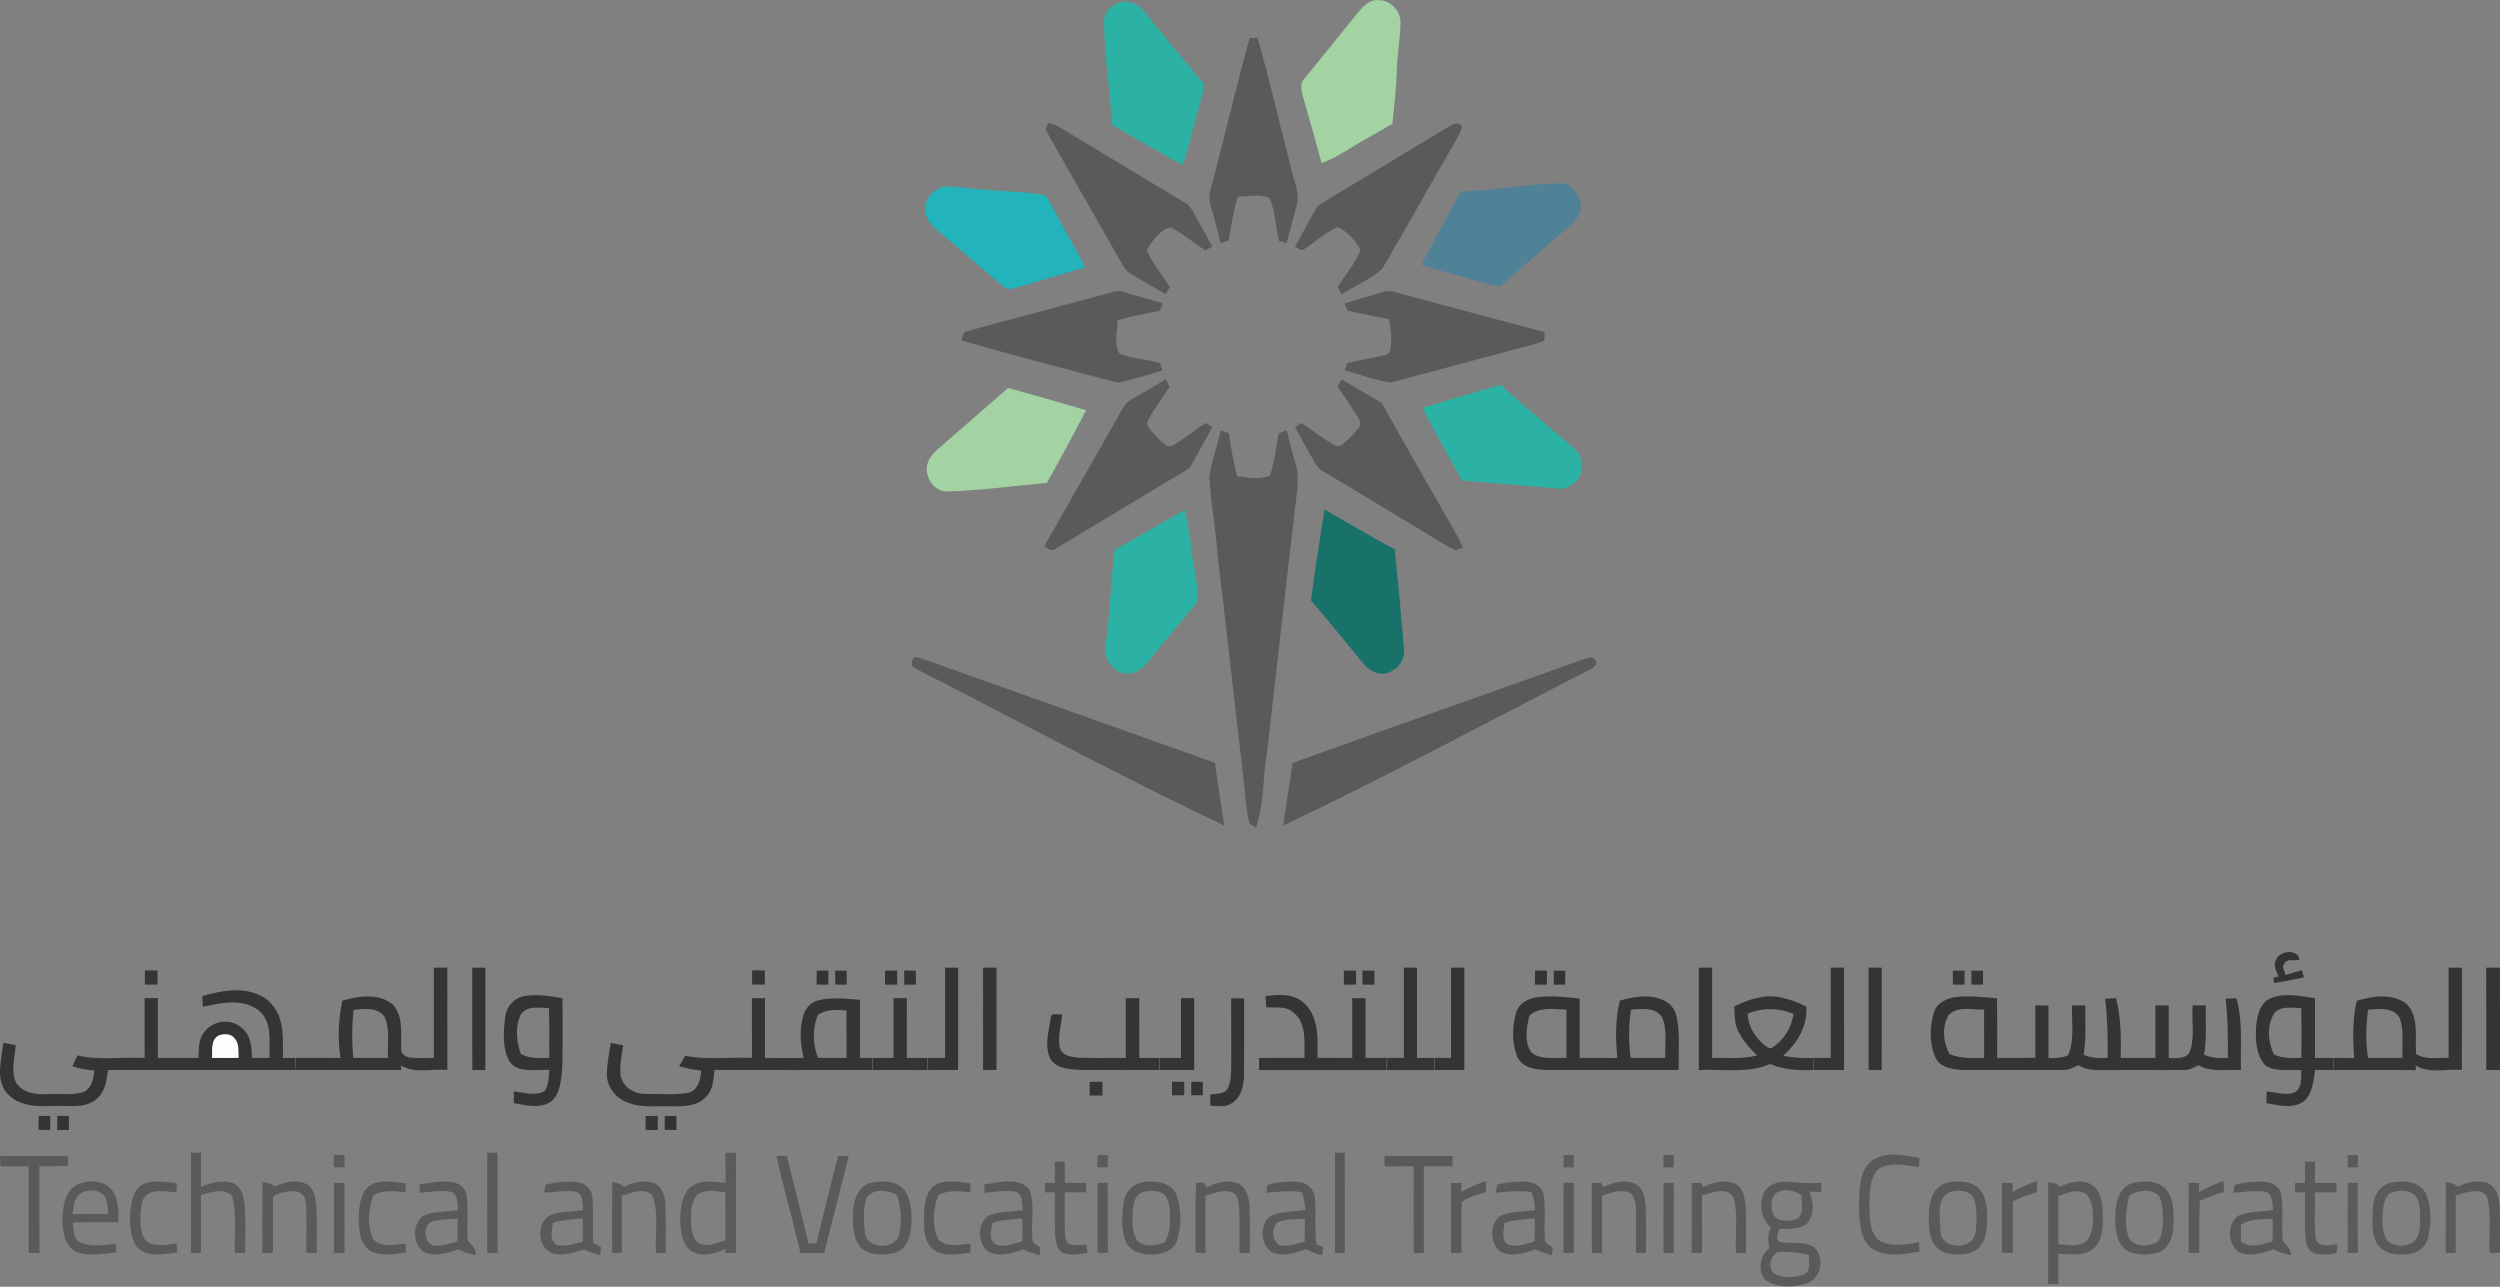 <svg width="408" height="210" xmlns="http://www.w3.org/2000/svg" xmlns:xlink="http://www.w3.org/1999/xlink" overflow="hidden"><rect width="100%" height="100%" fill="#808080" stroke="none"/><defs><clipPath id="clip0"><rect x="689" y="472" width="408" height="210"/></clipPath><clipPath id="clip1"><rect x="976" y="664" width="11" height="18"/></clipPath><clipPath id="clip2"><rect x="1087" y="664" width="10" height="13"/></clipPath><clipPath id="clip3"><rect x="1094" y="629" width="3" height="18"/></clipPath></defs><g clip-path="url(#clip0)" transform="translate(-689 -472)"><path d="M221.454 2.219C222.338 1.168 223.372-0.119 224.913 0.011 226.865-0.083 228.577 1.697 228.552 3.621 228.541 6.09 228.076 8.532 227.99 10.996 227.883 14.073 227.567 17.137 227.228 20.198 224.469 21.799 221.674 23.335 218.96 25.01 217.928 25.658 216.821 26.167 215.684 26.595 214.791 23.226 213.83 19.877 212.855 16.526 212.586 15.337 211.886 13.869 212.871 12.822 215.745 9.298 218.61 5.764 221.454 2.219" fill="#A3D2A3" transform="matrix(1 0 0 1 689 472.021)"/><path d="M153.312 73.05C157.057 69.806 160.785 66.546 164.528 63.294 168.778 64.461 173.015 65.678 177.244 66.925 175.183 70.918 173.044 74.876 170.847 78.796 165.5 79.243 160.174 80.03 154.808 80.173 152.795 80.369 151.255 78.428 151.238 76.547 151.214 75.084 152.277 73.946 153.312 73.05" fill="#A3D2A3" transform="matrix(1 0 0 1 689 472.021)"/><path d="M180.183 3.617C180.031 1.702 181.972 0.226 183.761 0.244 185.052 0.288 186.169 1.098 186.93 2.101 189.963 5.858 193.071 9.554 196.128 13.294 196.841 13.942 196.303 14.896 196.161 15.674 195.069 19.375 194.225 23.144 193.076 26.823 191.645 26.355 190.423 25.443 189.116 24.725 186.572 23.312 184.046 21.86 181.52 20.418 181.157 14.812 180.227 9.245 180.183 3.617" fill="#2CB2A4" transform="matrix(1 0 0 1 689 472.021)"/><path d="M232.13 66.554C236.352 65.255 240.602 64.043 244.836 62.784 248.268 65.861 251.829 68.792 255.324 71.796 256.547 72.859 258.157 73.983 258.173 75.784 258.438 78.094 256.102 80.14 253.842 79.692 248.76 79.199 243.671 78.825 238.585 78.404 236.43 74.455 234.188 70.555 232.13 66.554" fill="#2CB2A4" transform="matrix(1 0 0 1 689 472.021)"/><path d="M181.907 89.716C185.717 87.524 189.576 85.413 193.361 83.177 193.87 85.303 194.16 87.471 194.429 89.639 194.738 92.226 195.443 94.77 195.497 97.385 195.602 98.147 194.975 98.673 194.576 99.231 192.086 102.178 189.652 105.173 187.204 108.152 186.308 109.293 184.874 110.205 183.374 109.839 181.267 109.439 180.028 107.12 180.46 105.095 181.152 99.989 181.283 94.83 181.907 89.716" fill="#2CB2A4" transform="matrix(1 0 0 1 689 472.021)"/><path d="M203.94 6.189C204.368 6.171 204.8 6.163 205.231 6.152 207.203 13.002 208.757 19.97 210.57 26.86 210.969 29.098 212.232 31.315 211.588 33.621 211.03 35.63 210.489 37.642 209.982 39.664 209.666 39.567 209.026 39.366 208.703 39.269 208.219 36.963 208.104 34.529 207.221 32.337 205.651 31.538 203.72 32.073 202.017 32.055 201.286 34.374 200.904 36.788 200.545 39.186 200.097 39.35 199.653 39.517 199.212 39.688 198.728 37.566 198.105 35.482 197.551 33.384 197.11 32.019 197.66 30.642 197.99 29.325 200.032 21.628 201.813 13.861 203.94 6.189" fill="#5A5A5A" transform="matrix(1 0 0 1 689 472.021)"/><path d="M171.067 20.007C171.772 20.201 172.464 20.451 173.093 20.841 179.853 24.945 186.645 29.009 193.418 33.091 194.246 33.507 194.612 34.387 195.056 35.145 195.978 36.843 196.935 38.523 197.848 40.23 197.562 40.39 197 40.706 196.72 40.866 194.824 39.627 193.092 38.12 191.078 37.076 189.307 37.435 188.087 39.285 187.163 40.743 188.006 42.997 189.694 44.802 190.921 46.852 190.688 47.234 190.456 47.618 190.232 48.005 188.382 46.897 186.507 45.834 184.649 44.742 184.03 44.415 183.568 43.885 183.247 43.279 179.041 35.89 174.82 28.51 170.611 21.128 170.724 20.846 170.954 20.287 171.067 20.007" fill="#5A5A5A" transform="matrix(1 0 0 1 689 472.021)"/><path d="M236.579 20.556C237.24 20.141 238.19 19.783 238.593 20.731 238.394 21.489 238.006 22.178 237.624 22.855 233.572 29.827 229.669 36.889 225.582 43.836 223.654 45.617 221.107 46.604 218.899 48.005 218.704 47.605 218.511 47.207 218.325 46.808 219.547 44.789 221.18 42.973 222.048 40.764 221.233 39.236 219.913 37.794 218.349 37.023 216.205 37.937 214.493 39.611 212.529 40.842 212.13 40.651 211.732 40.458 211.34 40.27 212.435 38.238 213.511 36.192 214.689 34.207 215.068 33.499 215.794 33.099 216.454 32.684 223.178 28.666 229.873 24.599 236.579 20.556" fill="#5A5A5A" transform="matrix(1 0 0 1 689 472.021)"/><path d="M180.382 47.973C181.337 47.736 182.335 47.231 183.32 47.626 185.459 48.263 187.627 48.804 189.751 49.496 189.641 49.791 189.417 50.381 189.307 50.674 186.995 51.246 184.608 51.505 182.346 52.268 182.395 54.041 181.735 56.139 182.706 57.703 184.804 58.523 187.151 58.596 189.327 59.228 189.425 59.534 189.625 60.141 189.722 60.446 187.335 61.131 184.95 61.872 182.534 62.452 173.992 60.226 165.432 57.996 156.948 55.548 157.147 55.01 157.057 54.117 157.812 54.044 165.322 51.975 172.861 50.006 180.382 47.973" fill="#5A5A5A" transform="matrix(1 0 0 1 689 472.021)"/><path d="M219.437 49.53C221.512 48.78 223.662 48.291 225.77 47.634 226.865 47.203 227.977 47.764 229.041 48.026 236.715 50.087 244.379 52.163 252.064 54.175 252.061 54.635 252.074 55.104 252.024 55.569 251.34 55.932 250.569 56.089 249.832 56.298 242.2 58.319 234.578 60.389 226.951 62.413 224.412 62.032 221.943 61.11 219.465 60.397 219.566 60.109 219.77 59.534 219.869 59.244 221.882 58.738 223.928 58.404 225.957 57.969 226.621 57.923 226.877 57.247 226.955 56.677 227.159 55.149 226.984 53.597 226.71 52.088 224.44 51.607 222.159 51.2 219.905 50.666 219.788 50.381 219.555 49.815 219.437 49.53" fill="#5A5A5A" transform="matrix(1 0 0 1 689 472.021)"/><path d="M184.587 65.21C186.475 64.09 188.377 62.988 190.276 61.888 190.472 62.293 190.671 62.7 190.875 63.108 189.73 64.913 188.403 66.608 187.403 68.502 186.838 69.296 187.664 69.99 188.124 70.581 188.834 71.351 189.539 72.169 190.443 72.724 191.018 73.021 191.569 72.564 192.053 72.295 193.635 71.245 195.153 70.096 196.72 69.016 197.008 69.175 197.587 69.492 197.877 69.656 196.642 71.905 195.403 74.154 194.139 76.388 186.817 80.735 179.556 85.186 172.245 89.553 171.581 90.099 170.899 89.522 170.484 88.999 174.425 82.085 178.386 75.181 182.317 68.262 182.97 67.183 183.411 65.845 184.587 65.21" fill="#5A5A5A" transform="matrix(1 0 0 1 689 472.021)"/><path d="M218.952 61.88C221.123 63.176 223.32 64.432 225.485 65.739 229.518 72.964 233.671 80.124 237.77 87.317 238.128 87.981 238.434 88.673 238.736 89.374 238.426 89.472 237.807 89.671 237.501 89.773 235.92 89.081 234.531 88.033 233.034 87.189 227.957 84.122 222.88 81.056 217.787 78.013 216.653 77.287 215.248 76.775 214.587 75.519 213.472 73.604 212.448 71.632 211.343 69.709 211.596 69.534 212.103 69.183 212.359 69.008 214.29 70.185 216.006 71.705 218.019 72.757 218.215 72.752 218.605 72.736 218.801 72.731 219.921 71.885 220.896 70.85 221.771 69.758 222.285 69.137 221.789 68.368 221.454 67.805 220.428 66.204 219.359 64.628 218.291 63.053 218.508 62.663 218.728 62.272 218.952 61.88" fill="#5A5A5A" transform="matrix(1 0 0 1 689 472.021)"/><path d="M199.225 70.21C199.661 70.36 200.097 70.511 200.537 70.662 200.871 73.034 201.315 75.39 201.918 77.707 203.655 77.932 205.554 78.269 207.224 77.61 208.055 75.39 208.258 72.989 208.671 70.662 209 70.547 209.661 70.323 209.99 70.21 210.468 72.084 210.928 73.963 211.479 75.821 212.001 77.386 211.756 79.04 211.625 80.646 209.963 94.652 208.402 108.669 206.788 122.683 206.043 126.782 206.348 131.089 204.975 135.054 204.596 134.712 203.883 134.594 203.822 134.004 203.292 131.627 203.174 129.19 202.913 126.774 201.458 114.667 200.171 102.544 198.703 90.438 198.418 86.212 197.559 82.043 197.371 77.809 197.718 75.226 198.682 72.76 199.225 70.21" fill="#5A5A5A" transform="matrix(1 0 0 1 689 472.021)"/><path d="M149.226 107.248C149.96 107.243 150.647 107.536 151.332 107.773 166.976 113.363 182.644 118.872 198.284 124.475 198.708 127.902 199.294 131.309 199.82 134.725 184.754 127.594 170.061 119.721 155.244 112.088 153.113 110.894 150.814 109.993 148.777 108.637 148.764 108.136 148.842 107.606 149.226 107.248" fill="#5A5A5A" transform="matrix(1 0 0 1 689 472.021)"/><path d="M258.646 107.499C259.171 107.349 259.908 106.966 260.263 107.622 261.112 108.567 259.657 109.1 259.012 109.489 242.517 117.932 226.198 126.729 209.465 134.699 209.815 131.285 210.546 127.923 210.912 124.509 226.796 118.767 242.746 113.196 258.646 107.499" fill="#5A5A5A" transform="matrix(1 0 0 1 689 472.021)"/><path d="M31.175 188.099C31.582 188.102 32.393 188.107 32.8 188.11 32.792 189.961 32.8 191.811 32.805 193.665 34.409 192.996 36.24 192.479 37.951 193.049 39.463 193.608 39.817 195.392 39.955 196.806 40.098 199.349 39.984 201.896 40.02 204.443 39.463 204.451 38.908 204.464 38.351 204.48 38.184 201.387 38.685 198.203 37.894 195.18 36.577 193.718 34.414 194.593 32.795 194.98 32.8 198.138 32.792 201.296 32.8 204.454 32.254 204.454 31.711 204.459 31.165 204.464 31.183 199.007 31.162 193.554 31.175 188.099" fill="#5A5A5A" transform="matrix(1 0 0 1 689 472.021)"/><path d="M79.508 188.118C80.07 188.11 80.636 188.107 81.198 188.099 81.219 193.55 81.195 199.002 81.214 204.459 80.644 204.454 80.078 204.454 79.511 204.459 79.503 199.01 79.511 193.566 79.508 188.118" fill="#5A5A5A" transform="matrix(1 0 0 1 689 472.021)"/><path d="M217.876 188.118C218.275 188.115 219.07 188.107 219.465 188.102 219.493 193.554 219.474 199.007 219.477 204.464 218.936 204.454 218.401 204.446 217.868 204.446 217.884 199.007 217.871 193.563 217.876 188.118" fill="#5A5A5A" transform="matrix(1 0 0 1 689 472.021)"/><path d="M271.466 188.477C272.023 188.473 272.59 188.469 273.162 188.473 273.152 189.136 273.157 189.81 273.162 190.481 272.598 190.481 272.036 190.486 271.482 190.494 271.469 189.818 271.466 189.146 271.466 188.477" fill="#5A5A5A" transform="matrix(1 0 0 1 689 472.021)"/><path d="M383.139 188.469C383.69 188.465 384.244 188.469 384.806 188.473 384.802 189.136 384.802 189.805 384.81 190.478 384.248 190.481 383.694 190.486 383.144 190.497 383.136 189.818 383.136 189.141 383.139 188.469" fill="#5A5A5A" transform="matrix(1 0 0 1 689 472.021)"/><path d="M0.029 188.619C3.717 188.611 7.4 188.616 11.085 188.619L11.085 190.238C9.532 190.319 7.975 190.322 6.423 190.314 6.436 195.029 6.423 199.749 6.431 204.464 5.845 204.459 5.261 204.454 4.675 204.454 4.667 199.744 4.678 195.034 4.67 190.319 3.134 190.314 1.598 190.311 0.062 190.322 0.049 189.752 0.041 189.186 0.029 188.619" fill="#5A5A5A" transform="matrix(1 0 0 1 689 472.021)"/><path d="M126.699 188.624C127.261 188.616 127.828 188.611 128.399 188.611 129.625 193.355 130.769 198.122 131.944 202.878 132.27 202.886 132.918 202.899 133.243 202.907 134.373 198.13 135.541 193.367 136.789 188.624 137.364 188.619 137.939 188.619 138.516 188.624 137.208 193.905 135.818 199.169 134.507 204.454 133.214 204.459 131.928 204.459 130.64 204.454 129.397 199.161 127.909 193.924 126.699 188.624" fill="#5A5A5A" transform="matrix(1 0 0 1 689 472.021)"/><path d="M225.932 188.619C229.644 188.611 233.356 188.611 237.07 188.619 237.052 189.183 237.041 189.748 237.033 190.314 235.476 190.314 233.923 190.319 232.366 190.319 232.383 195.026 232.371 199.736 232.375 204.446 231.817 204.451 231.266 204.464 230.717 204.48 230.688 199.757 230.696 195.037 230.712 190.314 229.131 190.319 227.546 190.314 225.965 190.322 225.948 189.752 225.94 189.186 225.932 188.619" fill="#5A5A5A" transform="matrix(1 0 0 1 689 472.021)"/><path d="M305.503 189.382C307.778 187.833 310.732 188.481 313.258 188.937 313.225 189.439 313.198 189.943 313.177 190.453 310.996 190.189 308.507 189.507 306.519 190.784 304.941 192.49 305.145 195.037 305.093 197.202 305.161 199.028 305.14 201.333 306.799 202.515 308.768 203.587 311.09 203.004 313.18 202.703 313.201 203.09 313.242 203.864 313.263 204.25 310.834 204.634 308.087 205.209 305.83 203.95 303.389 202.466 303.52 199.292 303.381 196.798 303.515 194.271 303.291 191.129 305.503 189.382" fill="#5A5A5A" transform="matrix(1 0 0 1 689 472.021)"/><path d="M172.155 189.569C172.689 189.561 173.227 189.557 173.769 189.557L173.769 193.028C174.935 193.028 176.103 193.028 177.273 193.033 177.262 193.542 177.257 194.052 177.252 194.569 176.092 194.564 174.93 194.564 173.769 194.556 173.798 196.79 173.715 199.028 173.798 201.259 173.798 201.969 173.984 202.926 174.799 203.127 175.627 203.278 176.471 203.119 177.306 203.085 177.351 203.432 177.44 204.125 177.485 204.472 176.205 204.618 174.841 204.932 173.594 204.483 172.461 204.056 172.346 202.698 172.216 201.68 172.066 199.308 172.192 196.933 172.147 194.556 171.609 194.561 171.075 194.564 170.541 194.577 170.541 194.19 170.546 193.415 170.546 193.033 171.079 193.028 171.617 193.025 172.159 193.028 172.159 191.871 172.155 190.722 172.155 189.569" fill="#5A5A5A" transform="matrix(1 0 0 1 689 472.021)"/><path d="M376.175 189.549C376.582 189.561 377.397 189.581 377.805 189.593 377.794 190.738 377.794 191.887 377.797 193.036 378.967 193.033 380.137 193.028 381.31 193.02 381.305 193.535 381.305 194.047 381.31 194.564L377.802 194.564C377.888 197.14 377.59 199.752 377.961 202.307 378.575 203.704 380.304 203.045 381.472 203.082 381.448 203.396 381.399 204.023 381.375 204.336 380.398 204.903 379.155 204.691 378.074 204.634 376.929 204.467 376.347 203.318 376.285 202.267 376.054 199.712 376.224 197.14 376.18 194.577 375.629 194.564 375.083 194.556 374.545 194.553 374.542 194.047 374.545 193.542 374.553 193.041 375.088 193.028 375.629 193.025 376.175 193.02 376.175 191.863 376.172 190.701 376.175 189.549" fill="#5A5A5A" transform="matrix(1 0 0 1 689 472.021)"/><path d="M13.069 194.794C11.997 195.526 12.047 196.97 11.855 198.119 13.802 198.135 15.751 198.127 17.702 198.127 17.592 197.148 17.564 196.129 17.116 195.233 16.166 194.052 14.283 194.015 13.069 194.794M12.731 193.261C14.468 192.462 16.806 192.629 18.167 194.073 19.389 195.564 19.358 197.617 19.311 199.443 16.835 199.451 14.353 199.426 11.875 199.467 12.039 200.62 11.908 202.189 13.17 202.776 14.96 203.587 17.01 203.09 18.896 203.004 18.901 203.346 18.909 204.031 18.917 204.378 16.811 204.581 14.569 205.057 12.523 204.304 10.49 203.359 10.192 200.815 10.189 198.835 10.265 196.798 10.644 194.211 12.731 193.261" fill="#5A5A5A" transform="matrix(1 0 0 1 689 472.021)"/><path d="M44.858 193.632C46.427 192.89 48.35 192.417 49.993 193.203 51.281 193.859 51.451 195.453 51.613 196.737 51.785 199.308 51.66 201.888 51.691 204.467 51.129 204.446 50.568 204.435 50.004 204.417 49.928 201.622 50.16 198.811 49.87 196.027 49.826 195.082 48.965 194.402 48.06 194.389 46.864 194.357 45.615 194.577 44.584 195.209 44.471 198.276 44.568 201.353 44.557 204.427 43.97 204.438 43.39 204.451 42.808 204.467 42.812 200.612 42.784 196.758 42.828 192.903 43.554 193.004 44.299 193.102 44.858 193.632" fill="#5A5A5A" transform="matrix(1 0 0 1 689 472.021)"/><path d="M60.787 193.2C62.503 192.462 64.438 192.915 66.227 193.106 66.207 193.469 66.173 194.198 66.154 194.561 64.41 194.361 62.563 194.149 60.949 195.008 60.126 197.312 59.838 200.034 60.97 202.278 62.343 203.668 64.467 203.041 66.191 202.972 66.202 203.448 66.219 203.926 66.235 204.406 64.295 204.618 62.111 205.115 60.327 204.056 58.574 202.784 58.566 200.376 58.558 198.424 58.643 196.541 58.896 194.162 60.787 193.2" fill="#5A5A5A" transform="matrix(1 0 0 1 689 472.021)"/><path d="M70.209 199.446C69.059 200.306 69.193 202.612 70.575 203.2 71.972 203.485 73.351 202.931 74.678 202.565 74.678 201.325 74.678 200.083 74.686 198.843 73.199 199.028 71.622 198.869 70.209 199.446M68.493 193.281C70.212 192.976 71.969 192.686 73.72 192.874 74.911 193.025 76.052 193.901 76.162 195.16 76.499 197.576 76.112 200.029 76.353 202.453 76.916 203.187 77.768 203.741 77.645 204.814 76.655 204.639 75.697 204.341 74.814 203.868 73.192 204.443 71.431 204.992 69.71 204.537 67.348 203.673 67.111 199.964 68.957 198.464 70.754 197.613 72.821 197.767 74.743 197.471 74.592 196.439 74.829 194.919 73.61 194.48 71.915 194.157 70.183 194.525 68.485 194.63 68.485 194.178 68.488 193.73 68.493 193.281" fill="#5A5A5A" transform="matrix(1 0 0 1 689 472.021)"/><path d="M90.262 199.516C90.048 200.713 89.58 202.482 90.937 203.171 92.347 203.493 93.752 202.955 95.105 202.601 95.126 201.345 95.131 200.094 95.134 198.843 93.496 198.937 91.846 199.064 90.262 199.516M89.014 193.35C90.66 192.837 92.42 192.743 94.133 192.882 95.379 192.976 96.536 193.961 96.67 195.233 96.899 197.764 96.683 200.306 96.805 202.845 97.221 203.057 97.641 203.268 98.065 203.489 98.023 203.929 97.979 204.378 97.942 204.825 97.017 204.597 96.121 204.297 95.273 203.872 93.733 204.43 92.086 204.908 90.437 204.618 87.747 203.954 87.384 199.54 89.776 198.294 91.508 197.675 93.382 197.722 95.188 197.471 95.037 196.439 95.254 194.862 94.01 194.467 92.29 194.182 90.547 194.561 88.823 194.622 88.872 194.303 88.969 193.668 89.014 193.35" fill="#5A5A5A" transform="matrix(1 0 0 1 689 472.021)"/><path d="M101.785 193.705C103.281 192.887 105.115 192.482 106.76 193.086 108.064 193.676 108.55 195.204 108.599 196.533 108.709 199.174 108.615 201.815 108.655 204.459 108.121 204.451 107.588 204.451 107.053 204.451 106.858 201.329 107.599 198.017 106.442 195.042 105.107 193.71 103.02 194.663 101.487 195.11 101.495 198.224 101.476 201.333 101.492 204.446 100.958 204.451 100.428 204.459 99.898 204.472 99.901 200.612 99.882 196.761 99.914 192.906 100.603 193.004 101.325 193.106 101.785 193.705" fill="#5A5A5A" transform="matrix(1 0 0 1 689 472.021)"/><path d="M141.374 195.564C140.823 197.385 140.969 199.357 141.149 201.228 141.504 203.97 146.442 203.978 146.789 201.223 147.188 199.153 147.037 196.998 146.397 194.989 144.853 194.178 142.421 193.835 141.374 195.564M142.338 192.976C144.132 192.629 146.353 192.691 147.62 194.211 148.876 196.003 148.858 198.367 148.659 200.465 148.541 202.165 147.672 204.08 145.864 204.5 143.965 204.874 141.523 204.924 140.207 203.241 139.07 201.46 139.099 199.227 139.271 197.194 139.438 195.376 140.334 193.313 142.338 192.976" fill="#5A5A5A" transform="matrix(1 0 0 1 689 472.021)"/><path d="M162.008 199.504C161.744 200.666 161.247 202.222 162.444 203.041 163.867 203.66 165.427 202.907 166.842 202.584 166.858 201.333 166.858 200.086 166.861 198.835 165.228 198.95 163.585 199.044 162.008 199.504M160.644 193.273C163.027 193 166.197 191.944 167.987 194.112 168.964 196.627 168.243 199.415 168.483 202.046 168.353 202.87 169.266 203.147 169.763 203.599 169.731 204.007 169.698 204.417 169.669 204.83 168.744 204.593 167.843 204.292 166.992 203.868 165.187 204.5 163.023 205.221 161.226 204.223 159.51 202.858 159.437 199.687 161.284 198.396 163.047 197.641 165.032 197.748 166.903 197.479 166.793 196.432 166.988 194.875 165.737 194.467 164.05 194.174 162.334 194.525 160.647 194.647 160.644 194.186 160.644 193.726 160.644 193.273" fill="#5A5A5A" transform="matrix(1 0 0 1 689 472.021)"/><path d="M186.115 194.692C184.918 195.481 184.877 197.132 184.812 198.428 184.845 199.822 184.754 201.434 185.728 202.565 186.959 203.602 188.691 203.241 190.072 202.743 190.647 201.667 190.989 200.473 190.94 199.247 190.913 197.748 191.075 195.901 189.845 194.802 188.732 194.17 187.269 194.174 186.115 194.692M186.365 192.947C188.337 192.556 190.903 192.833 191.943 194.817 192.844 197.202 192.839 199.924 192.118 202.356 191.556 204.117 189.534 204.801 187.844 204.704 186.136 204.822 184.205 204.047 183.61 202.327 182.999 200.277 183.043 198.065 183.43 195.979 183.642 194.47 184.885 193.237 186.365 192.947" fill="#5A5A5A" transform="matrix(1 0 0 1 689 472.021)"/><path d="M196.935 193.767C198.475 192.931 200.374 192.443 202.062 193.119 203.431 193.757 203.841 195.397 203.914 196.782 204.029 199.337 203.935 201.896 203.969 204.454 203.402 204.446 202.84 204.446 202.281 204.446 202.248 201.899 202.399 199.344 202.2 196.802 202.086 195.967 202.004 194.878 201.072 194.556 199.62 194.047 198.12 194.72 196.731 195.115 196.736 198.232 196.728 201.353 196.736 204.472 196.193 204.454 195.655 204.438 195.117 204.427 195.153 200.624 195.044 196.814 195.192 193.012L196.548 193.012C196.645 193.2 196.837 193.579 196.935 193.767" fill="#5A5A5A" transform="matrix(1 0 0 1 689 472.021)"/><path d="M208.435 199.512C207.485 200.486 207.571 202.369 208.736 203.139 210.134 203.555 211.573 202.943 212.926 202.609 212.949 201.353 212.949 200.099 212.965 198.848 211.463 199.064 209.82 198.806 208.435 199.512M206.832 193.363C208.564 192.837 210.423 192.694 212.22 192.911 213.524 193.102 214.509 194.287 214.608 195.58 214.799 198.054 214.509 200.543 214.828 203.009 215.105 203.13 215.659 203.375 215.936 203.497 215.872 203.95 215.807 204.402 215.741 204.858 214.844 204.597 213.968 204.287 213.153 203.84 211.58 204.427 209.869 204.963 208.185 204.573 205.562 203.819 205.317 199.472 207.676 198.273 209.4 197.683 211.254 197.715 213.043 197.466 212.949 196.468 212.811 195.478 212.477 194.533 210.546 194.222 208.593 194.475 206.662 194.626 206.706 194.308 206.788 193.676 206.832 193.363" fill="#5A5A5A" transform="matrix(1 0 0 1 689 472.021)"/><path d="M238.459 194.47C239.755 193.804 241.087 193.2 242.469 192.727 242.488 193.318 242.509 193.913 242.529 194.512 241.173 194.927 239.737 195.266 238.577 196.118 238.413 198.88 238.552 201.656 238.524 204.427 237.945 204.443 237.37 204.454 236.801 204.475 236.809 200.658 236.783 196.842 236.812 193.028 237.378 193.028 237.953 193.033 238.532 193.041 238.512 193.399 238.475 194.112 238.459 194.47" fill="#5A5A5A" transform="matrix(1 0 0 1 689 472.021)"/><path d="M245.549 199.548C245.442 200.726 244.86 202.503 246.257 203.139 247.66 203.566 249.102 202.918 250.46 202.589 250.48 201.337 250.483 200.091 250.496 198.843 248.83 198.934 247.15 199.047 245.549 199.548M244.334 193.342C245.834 192.89 247.419 192.785 248.984 192.829 250.288 192.837 251.739 193.628 251.943 195.026 252.322 197.503 251.902 200.026 252.158 202.511 252.403 203.033 252.998 203.244 253.417 203.615 253.357 204.023 253.299 204.435 253.247 204.85 252.333 204.573 251.437 204.263 250.573 203.872 248.768 204.508 246.609 205.221 244.815 204.203 243.141 202.816 243.055 199.65 244.906 198.388 246.69 197.633 248.678 197.751 250.561 197.453 250.491 196.455 250.308 195.47 249.938 194.541 248.002 194.219 246.046 194.475 244.11 194.63 244.167 194.308 244.277 193.665 244.334 193.342" fill="#5A5A5A" transform="matrix(1 0 0 1 689 472.021)"/><path d="M261.669 193.705C263.246 192.923 265.187 192.414 266.869 193.172 268.23 193.827 268.426 195.478 268.552 196.81 268.711 199.357 268.593 201.907 268.63 204.459 268.084 204.454 267.541 204.451 267.003 204.454 266.974 202.038 267.06 199.626 266.984 197.213 266.93 196.186 266.726 194.83 265.577 194.488 264.176 194.125 262.786 194.711 261.457 195.086 261.462 198.208 261.457 201.333 261.465 204.454 260.9 204.459 260.341 204.464 259.783 204.472 259.779 200.666 259.791 196.86 259.775 193.054 260.149 193.044 260.9 193.025 261.269 193.012 261.371 193.188 261.572 193.53 261.669 193.705" fill="#5A5A5A" transform="matrix(1 0 0 1 689 472.021)"/><path d="M277.981 193.705C279.554 192.918 281.49 192.417 283.169 193.167 284.522 193.823 284.754 195.462 284.872 196.802 285.035 199.349 284.917 201.907 284.95 204.459 284.399 204.454 283.853 204.454 283.307 204.454 283.132 201.423 283.728 198.286 282.9 195.332 281.743 193.574 279.355 194.658 277.762 195.082 277.762 198.208 277.762 201.333 277.77 204.459 277.208 204.454 276.649 204.459 276.09 204.464 276.119 200.661 276.095 196.855 276.098 193.057 276.461 193.044 277.187 193.02 277.55 193.012 277.655 193.183 277.875 193.53 277.981 193.705" fill="#5A5A5A" transform="matrix(1 0 0 1 689 472.021)"/><g clip-path="url(#clip1)"><path d="M289.6 207.907C291.107 208.575 292.896 208.497 294.44 207.967 295.614 207.353 295.193 205.848 295.203 204.777 293.56 204.389 291.86 204.211 290.178 204.316 288.801 204.908 288.487 206.92 289.6 207.907M289.326 197.98C289.859 199.512 291.873 199.287 293.129 198.97 294.574 198.192 293.996 196.296 293.984 194.977 292.933 194.423 291.718 193.934 290.536 194.378 288.997 194.732 288.898 196.753 289.326 197.98M287.757 194.883C288.365 193.326 290.19 192.691 291.747 192.837 293.563 193.017 295.389 193.146 297.22 193.008 297.22 193.386 297.215 194.146 297.215 194.525 296.567 194.499 295.927 194.475 295.287 194.451 296.018 196.089 296.131 198.159 294.942 199.614 293.707 200.721 291.906 200.481 290.373 200.559 290.3 201.24 289.611 202.144 290.418 202.612 292.256 203.122 294.375 202.429 296.058 203.518 297.92 205.185 297.162 208.978 294.592 209.495 292.435 210.103 289.775 210.216 287.957 208.722 286.84 207.152 287.239 204.817 288.793 203.676 288.479 202.539 288.479 201.35 289.025 200.282 287.427 198.986 287.101 196.745 287.757 194.883" fill="#5A5A5A" transform="matrix(1 0 0 1 689 472.021)"/></g><path d="M317.986 194.606C315.92 195.857 316.67 198.856 316.689 200.885 316.693 203.856 321.795 204.109 322.367 201.353 322.643 199.577 322.683 197.719 322.268 195.967 321.828 194.138 319.423 194.055 317.986 194.606M317.994 192.96C319.705 192.646 321.743 192.702 323.046 194.023 324.261 195.453 324.321 197.442 324.297 199.231 324.285 200.76 324.081 202.45 322.981 203.607 321.633 204.924 319.522 204.806 317.806 204.532 315.928 204.158 314.941 202.213 314.847 200.449 314.726 198.493 314.615 196.369 315.625 194.606 316.103 193.721 317.036 193.175 317.994 192.96" fill="#5A5A5A" transform="matrix(1 0 0 1 689 472.021)"/><path d="M328.438 194.541C329.697 193.794 331.037 193.203 332.419 192.723 332.434 193.318 332.455 193.921 332.479 194.525 331.107 194.891 329.783 195.397 328.506 196.011 328.466 198.827 328.49 201.643 328.495 204.459 327.892 204.443 327.296 204.422 326.701 204.406 326.73 200.612 326.718 196.818 326.718 193.028 327.301 193.025 327.892 193.025 328.49 193.028 328.479 193.404 328.45 194.162 328.438 194.541" fill="#5A5A5A" transform="matrix(1 0 0 1 689 472.021)"/><path d="M335.911 195.16C335.919 197.777 335.898 200.397 335.924 203.012 337.463 203.139 339.325 203.657 340.573 202.434 341.676 201.102 341.64 199.235 341.543 197.605 341.399 196.505 341.143 195.144 340.046 194.606 338.669 194.007 337.23 194.765 335.911 195.16M336.185 193.689C337.781 192.845 339.9 192.328 341.501 193.436 343.176 194.658 343.144 196.952 343.201 198.814 343.123 200.564 343.099 202.67 341.566 203.835 339.957 205.075 337.781 204.621 335.903 204.585 335.916 206.227 335.911 207.87 335.924 209.516 335.508 209.524 334.68 209.545 334.265 209.553 334.249 204.015 334.268 198.477 334.257 192.942 334.953 193.02 335.723 193.049 336.185 193.689" fill="#5A5A5A" transform="matrix(1 0 0 1 689 472.021)"/><path d="M347.496 195.086C346.929 197.315 346.668 199.731 347.386 201.957 348.196 203.408 350.267 203.521 351.649 202.894 352.882 202.324 352.863 200.783 352.976 199.629 353.002 198.151 353.05 196.562 352.386 195.209 351.114 193.851 348.951 194.24 347.496 195.086M348.168 193.025C350.035 192.605 352.451 192.642 353.707 194.332 354.917 196.11 354.799 198.396 354.676 200.449 354.595 202.238 353.564 204.226 351.644 204.545 349.758 204.874 347.349 204.866 346.143 203.106 345.038 201.345 345.166 199.149 345.296 197.165 345.427 195.413 346.315 193.472 348.168 193.025" fill="#5A5A5A" transform="matrix(1 0 0 1 689 472.021)"/><path d="M357.195 193.017C357.761 193.025 358.331 193.033 358.91 193.044 358.893 193.538 358.882 194.031 358.874 194.533 360.144 193.794 361.489 193.2 362.879 192.72 362.9 193.31 362.928 193.905 362.957 194.504 361.604 194.883 360.291 195.376 359.012 195.943 358.856 198.778 358.947 201.622 358.93 204.464 358.339 204.454 357.761 204.446 357.182 204.443 357.198 200.632 357.187 196.826 357.195 193.017" fill="#5A5A5A" transform="matrix(1 0 0 1 689 472.021)"/><path d="M390.471 194.548C389.298 194.888 389.076 196.244 388.906 197.27 388.752 198.916 388.702 200.69 389.455 202.21 390.382 203.448 392.304 203.493 393.603 202.866 394.993 202.071 394.937 200.237 394.974 198.848 394.928 197.495 395.014 195.8 393.877 194.846 392.895 194.17 391.563 194.206 390.471 194.548M390.112 193.017C392.056 192.571 394.639 192.686 395.805 194.572 396.852 196.753 396.779 199.324 396.335 201.651 396.106 203.053 395.026 204.271 393.616 204.545 391.714 204.874 389.301 204.879 388.062 203.13 386.892 201.395 387.211 199.146 387.25 197.169 387.243 195.379 388.269 193.452 390.112 193.017" fill="#5A5A5A" transform="matrix(1 0 0 1 689 472.021)"/><g clip-path="url(#clip2)"><path d="M401.037 193.665C402.63 192.915 404.542 192.417 406.228 193.18 407.531 193.901 407.842 195.523 407.952 196.884 408.049 199.397 407.967 201.917 407.991 204.435 407.421 204.443 406.856 204.454 406.301 204.472 406.131 201.387 406.708 198.187 405.841 195.188 404.574 193.644 402.348 194.671 400.776 195.094 400.776 198.216 400.784 201.333 400.768 204.454 400.222 204.451 399.676 204.451 399.143 204.454 399.17 200.608 399.133 196.758 399.162 192.911 399.83 193.02 400.585 193.062 401.037 193.665" fill="#5A5A5A" transform="matrix(1 0 0 1 689 472.021)"/></g><path d="M23.31 193.261C25.058 192.446 27.046 192.915 28.88 193.094 28.843 193.579 28.811 194.063 28.778 194.556 26.933 194.463 24.031 193.718 23.232 196.019 22.832 197.926 22.71 200.066 23.412 201.917 24.548 203.751 27.03 203.069 28.806 202.951 28.848 203.427 28.888 203.908 28.934 204.394 26.748 204.639 23.924 205.315 22.279 203.399 21.203 201.7 21.134 199.553 21.265 197.605 21.497 196.027 21.753 194.092 23.31 193.261" fill="#5A5A5A" transform="matrix(1 0 0 1 689 472.021)"/><path d="M54.495 193.044C55.074 193.033 55.652 193.02 56.236 193.012 56.244 196.831 56.226 200.648 56.239 204.467 55.657 204.454 55.074 204.446 54.491 204.438 54.495 200.64 54.486 196.842 54.495 193.044" fill="#5A5A5A" transform="matrix(1 0 0 1 689 472.021)"/><path d="M179.119 193.036C179.535 193.025 180.366 193.004 180.781 192.996 180.81 196.81 180.781 200.629 180.799 204.443 180.235 204.451 179.678 204.454 179.119 204.467 179.119 200.658 179.127 196.847 179.119 193.036" fill="#5A5A5A" transform="matrix(1 0 0 1 689 472.021)"/><path d="M255.17 204.467C255.178 200.64 255.157 196.818 255.186 192.996 255.598 193.004 256.421 193.02 256.836 193.028 256.844 196.834 256.825 200.645 256.849 204.451 256.287 204.454 255.728 204.459 255.17 204.467" fill="#5A5A5A" transform="matrix(1 0 0 1 689 472.021)"/><path d="M271.469 204.435C271.474 200.624 271.457 196.81 271.482 193 271.898 193.008 272.737 193.025 273.157 193.033 273.162 196.847 273.165 200.666 273.152 204.48 272.59 204.464 272.028 204.446 271.469 204.435" fill="#5A5A5A" transform="matrix(1 0 0 1 689 472.021)"/><path d="M238.353 31.253C243.671 31.049 248.932 30.096 254.25 29.9 256.75 29.656 258.703 32.635 257.717 34.868 257.317 35.879 256.457 36.584 255.676 37.292 251.999 40.442 248.352 43.624 244.726 46.832 240.447 45.716 236.213 44.436 231.958 43.225 234.037 39.207 236.234 35.247 238.353 31.253" fill="#4F8297" transform="matrix(1 0 0 1 689 472.021)"/><path d="M151.023 34.612C150.717 32.728 152.175 30.845 153.993 30.459 155.778 30.336 157.554 30.699 159.335 30.801 162.921 31.216 166.548 31.204 170.126 31.734 170.834 31.788 171.047 32.585 171.393 33.087 173.263 36.612 175.251 40.076 177.122 43.605 173.381 44.692 169.648 45.808 165.916 46.929 165.215 47.096 164.351 47.411 163.786 46.787 160.313 43.901 156.948 40.891 153.476 37.997 152.421 37.101 151.165 36.093 151.023 34.612" fill="#23B3BB" transform="matrix(1 0 0 1 689 472.021)"/><path d="M216.16 83.14C219.963 85.34 223.764 87.549 227.632 89.639 228.165 94.924 228.654 100.226 229.115 105.524 229.429 107.292 228.364 109.146 226.65 109.712 225.158 110.34 223.474 109.517 222.533 108.327 219.694 104.868 216.878 101.379 213.952 97.988 214.563 93.025 215.39 88.086 216.16 83.14" fill="#19726A" transform="matrix(1 0 0 1 689 472.021)"/><path d="M371.473 156.55C372.149 155.095 375.014 154.776 375.284 156.631 374.469 156.842 373.209 156.325 372.773 157.283 372.34 157.869 372.859 158.514 373.017 159.092 373.897 158.835 374.782 158.571 375.67 158.305 375.767 158.694 375.874 159.084 375.989 159.48 374.378 159.838 372.761 160.149 371.139 160.416L371.016 159.548C371.237 159.496 371.681 159.389 371.904 159.334 371.441 158.498 370.955 157.479 371.473 156.55" fill="#333333" transform="matrix(1 0 0 1 689 472.021)"/><path d="M253.576 158.375C254.2 158.379 254.827 158.383 255.459 158.396 255.447 159.149 255.443 159.907 255.443 160.666 254.815 160.666 254.196 160.669 253.576 160.677 253.573 159.907 253.573 159.141 253.576 158.375" fill="#333333" transform="matrix(1 0 0 1 689 472.021)"/><path d="M108.488 182.096C109.119 182.091 109.751 182.088 110.386 182.091 110.394 182.854 110.404 183.619 110.412 184.39 109.764 184.385 109.124 184.385 108.48 184.385 108.48 183.619 108.48 182.857 108.488 182.096" fill="#333333" transform="matrix(1 0 0 1 689 472.021)"/><path d="M57.707 164.773C57.425 167.382 57.412 170.01 57.662 172.617 59.548 172.642 61.431 172.633 63.318 172.633 63.19 170.388 63.712 167.983 62.735 165.877 61.565 164.292 59.41 164.655 57.707 164.773M70.807 157.907C71.541 157.898 72.27 157.89 73.004 157.89 73.016 163.456 73.012 169.023 73.007 174.594 70.489 174.37 67.694 175.242 65.416 173.844 65.436 174.035 65.481 174.414 65.502 174.605 59.773 174.597 54.042 174.602 48.314 174.605 48.306 173.941 48.301 173.281 48.29 172.625 50.717 172.638 53.141 172.638 55.571 172.63 55.077 169.524 55.233 166.345 55.873 163.278 58.477 162.539 61.602 162.038 63.929 163.77 65.962 165.682 65.342 168.701 65.489 171.196 65.395 171.977 66.246 172.463 66.907 172.58 68.203 172.706 69.503 172.617 70.804 172.63 70.815 167.719 70.804 162.813 70.807 157.907" fill="#343434" transform="matrix(1 0 0 1 689 472.021)"/><path d="M77.071 157.898C77.784 157.895 78.5 157.895 79.218 157.898 79.21 163.469 79.218 169.039 79.213 174.61 78.5 174.605 77.792 174.605 77.082 174.61 77.063 169.039 77.079 163.469 77.071 157.898" fill="#343434" transform="matrix(1 0 0 1 689 472.021)"/><path d="M133.289 158.383C133.919 158.379 134.551 158.375 135.188 158.375 135.183 159.141 135.178 159.911 135.175 160.682 134.539 160.674 133.903 160.669 133.268 160.669 133.271 159.903 133.276 159.141 133.289 158.383" fill="#343434" transform="matrix(1 0 0 1 689 472.021)"/><path d="M144.43 158.375C145.089 158.379 145.754 158.388 146.421 158.396 146.413 159.149 146.413 159.907 146.413 160.669 145.754 160.666 145.094 160.666 144.438 160.674 144.43 159.903 144.43 159.141 144.43 158.375" fill="#343434" transform="matrix(1 0 0 1 689 472.021)"/><path d="M147.559 158.371C148.19 158.375 148.822 158.379 149.458 158.379 149.466 159.141 149.469 159.903 149.477 160.669 148.839 160.669 148.202 160.674 147.57 160.685 147.562 159.911 147.559 159.141 147.559 158.371" fill="#343434" transform="matrix(1 0 0 1 689 472.021)"/><path d="M154.238 157.898C154.942 157.895 155.652 157.895 156.365 157.898 156.368 163.464 156.373 169.035 156.365 174.602 154.702 174.615 153.04 174.597 151.381 174.61 151.389 173.946 151.397 173.286 151.41 172.63 152.347 172.633 153.293 172.633 154.234 172.633 154.234 167.724 154.226 162.808 154.238 157.898" fill="#343434" transform="matrix(1 0 0 1 689 472.021)"/><path d="M160.435 157.89C161.166 157.89 161.895 157.895 162.632 157.898 162.637 163.464 162.624 169.031 162.632 174.594 161.898 174.602 161.169 174.605 160.44 174.615 160.435 169.039 160.435 163.464 160.435 157.89" fill="#343434" transform="matrix(1 0 0 1 689 472.021)"/><path d="M229.115 172.622C229.103 167.711 229.106 162.8 229.111 157.89 229.824 157.89 230.542 157.895 231.258 157.898 231.258 162.808 231.263 167.719 231.258 172.63 232.183 172.633 233.104 172.63 234.037 172.633 234.025 173.29 234.021 173.949 234.021 174.61 231.467 174.605 228.912 174.605 226.355 174.61 226.373 173.949 226.389 173.29 226.405 172.633 227.306 172.633 228.21 172.63 229.115 172.622" fill="#343434" transform="matrix(1 0 0 1 689 472.021)"/><path d="M236.812 157.898C237.533 157.895 238.255 157.89 238.984 157.895 238.988 163.461 238.988 169.031 238.984 174.597 237.358 174.605 235.728 174.602 234.103 174.605 234.103 173.946 234.107 173.281 234.11 172.625 235.007 172.63 235.908 172.633 236.809 172.633 236.809 167.724 236.801 162.808 236.812 157.898" fill="#343434" transform="matrix(1 0 0 1 689 472.021)"/><path d="M250.533 158.371C251.173 158.375 251.821 158.379 252.468 158.383 252.456 159.146 252.453 159.911 252.448 160.682 251.787 160.674 251.136 160.669 250.488 160.666 250.496 159.899 250.512 159.133 250.533 158.371" fill="#343434" transform="matrix(1 0 0 1 689 472.021)"/><path d="M285.23 165.397C285.275 167.304 286.257 169.051 287.675 170.287 288.096 170.629 288.544 171.162 289.164 171.012 291.079 169.769 292.416 167.706 292.701 165.429 290.316 164.451 287.618 164.402 285.23 165.397M277.24 174.61C277.244 169.039 277.236 163.469 277.244 157.898 277.966 157.895 278.695 157.895 279.424 157.895 279.436 162.805 279.432 167.719 279.424 172.63 281.865 172.577 284.355 172.87 286.743 172.225 285.483 170.971 284.256 169.623 283.543 167.972 283.059 166.786 283.083 165.483 283.054 164.227 285.353 163.074 287.973 162.202 290.564 162.748 292.035 163.049 293.453 163.584 294.791 164.263 295.028 167.434 293.291 170.234 291.016 172.272 292.656 172.642 294.334 172.679 296.005 172.638 295.984 173.293 295.968 173.949 295.956 174.61 293.563 174.691 291.11 174.597 288.887 173.62 285.214 175.237 281.119 174.398 277.24 174.61" fill="#343434" transform="matrix(1 0 0 1 689 472.021)"/><path d="M298.768 172.638C298.759 167.724 298.756 162.808 298.768 157.895 299.493 157.89 300.219 157.89 300.948 157.895 300.952 163.461 300.952 169.031 300.952 174.602 299.306 174.605 297.664 174.605 296.021 174.605 296.029 173.946 296.046 173.286 296.066 172.63 296.963 172.63 297.863 172.633 298.768 172.638" fill="#343434" transform="matrix(1 0 0 1 689 472.021)"/><path d="M304.954 174.605C304.954 169.035 304.957 163.464 304.954 157.895 305.667 157.895 306.383 157.895 307.105 157.898 307.097 163.469 307.117 169.039 307.093 174.61 306.376 174.605 305.662 174.605 304.954 174.605" fill="#343434" transform="matrix(1 0 0 1 689 472.021)"/><path d="M386.493 164.757C386.09 167.369 386.069 170.021 386.464 172.638 388.334 172.63 390.205 172.638 392.08 172.633 391.991 170.465 392.362 168.216 391.641 166.126 390.625 164.284 388.245 164.642 386.493 164.757M399.611 157.898C400.332 157.895 401.058 157.898 401.787 157.903 401.771 163.464 401.802 169.028 401.771 174.594 399.264 174.357 396.456 175.27 394.203 173.852 394.227 174.04 394.269 174.419 394.293 174.61 389.802 174.597 385.312 174.61 380.821 174.602 380.813 173.941 380.809 173.286 380.809 172.63 381.937 172.63 383.07 172.638 384.207 172.642 383.967 169.529 383.909 166.366 384.63 163.307 387.247 162.516 390.434 162.035 392.756 163.819 394.838 165.992 394.094 169.271 394.3 171.993 395.902 172.985 397.829 172.56 399.614 172.625 399.598 167.714 399.606 162.805 399.611 157.898" fill="#343434" transform="matrix(1 0 0 1 689 472.021)"/><g clip-path="url(#clip3)"><path d="M405.747 157.907C406.489 157.898 407.238 157.895 407.991 157.898 407.999 163.464 407.98 169.035 407.999 174.605 407.246 174.602 406.497 174.597 405.755 174.589 405.747 169.031 405.755 163.469 405.747 157.907" fill="#343434" transform="matrix(1 0 0 1 689 472.021)"/></g><path d="M35.702 168.965C34.357 169.671 34.694 171.366 34.597 172.617 36.039 172.642 37.486 172.646 38.933 172.622 38.852 171.558 39.08 170.331 38.297 169.467 37.727 168.649 36.549 168.66 35.702 168.965M33.032 162.544C35.963 161.677 39.255 161.04 42.172 162.304 43.868 162.96 45.082 164.504 45.673 166.186 46.308 168.273 46.169 170.482 46.169 172.633 46.854 172.63 47.535 172.63 48.224 172.633 48.232 173.286 48.244 173.946 48.256 174.605 38.04 174.594 27.824 174.618 17.613 174.602 17.417 176.342 17.124 178.322 15.625 179.458 13.587 180.991 10.91 180.331 8.554 180.474 5.995 180.592 3.024 180.503 1.191 178.44-0.842 176.175 0.29 172.865 0.538 170.169 1.215 170.295 1.896 170.425 2.572 170.559 2.426 172.549 1.713 174.74 2.614 176.635 3.742 178.534 6.162 178.628 8.126 178.534 9.939 178.444 11.819 178.763 13.578 178.22 14.948 177.625 15.286 176.031 15.396 174.696 14.178 174.586 12.984 174.349 11.809 174.015 12.086 173.411 12.373 172.813 12.65 172.214 16.223 173.095 19.964 172.421 23.608 172.638 23.608 169.386 23.611 166.13 23.595 162.878 24.316 162.878 25.042 162.874 25.763 162.874 25.75 166.126 25.758 169.382 25.755 172.633 27.968 172.633 30.175 172.63 32.388 172.638 32.442 171.159 32.364 169.48 33.432 168.31 34.796 166.513 37.654 166.167 39.365 167.662 40.901 168.803 41.141 170.849 41.093 172.63 42.058 172.633 43.019 172.633 43.982 172.638 43.896 170.013 44.532 166.672 42.152 164.83 39.519 162.85 36.073 163.673 33.118 164.279 33.069 163.701 33.045 163.122 33.032 162.544" fill="#343434" transform="matrix(1 0 0 1 689 472.021)"/><path d="M84.967 165.604C84.03 167.609 84.278 169.994 85.025 172.026 86.464 172.744 88.084 172.666 89.646 172.638 89.612 169.919 89.695 167.205 89.588 164.491 88.032 164.488 85.937 164.01 84.967 165.604M82.421 166.146C82.538 164.435 83.81 162.861 85.526 162.547 87.613 162.189 89.743 162.511 91.806 162.89 91.785 166.713 91.879 170.535 91.756 174.354 91.565 176.191 91.475 178.327 90.032 179.68 88.227 181.033 85.868 180.343 83.847 180.004 83.855 179.374 83.859 178.742 83.863 178.115 85.501 178.225 87.344 178.941 88.867 178.045 89.572 177.042 89.536 175.759 89.662 174.597 87.501 174.438 84.557 175.263 83.118 173.155 81.969 171.036 82.148 168.464 82.421 166.146" fill="#343434" transform="matrix(1 0 0 1 689 472.021)"/><path d="M206.527 162.56C208.736 162.218 211.34 162.087 213.007 163.872 215.292 166.175 215.057 169.634 215.016 172.622 216.907 172.642 218.798 172.633 220.692 172.633 220.697 169.382 220.7 166.126 220.692 162.878 221.405 162.874 222.126 162.878 222.847 162.886 222.844 166.134 222.839 169.386 222.847 172.638 224.001 172.633 225.154 172.633 226.308 172.625 226.295 173.286 226.282 173.946 226.274 174.61 219.339 174.615 212.408 174.597 205.471 174.615 205.471 173.949 205.476 173.29 205.484 172.63 207.953 172.638 210.426 172.638 212.9 172.625 212.816 170.148 213.333 167.076 211.16 165.29 209.966 164.093 208.174 164.459 206.654 164.37 206.609 163.762 206.563 163.159 206.527 162.56" fill="#343434" transform="matrix(1 0 0 1 689 472.021)"/><path d="M266.193 164.736C265.765 167.343 265.772 170.01 266.127 172.625 268.014 172.646 269.897 172.63 271.783 172.633 271.66 170.428 272.167 168.066 271.237 165.987 270.158 164.284 267.904 164.671 266.193 164.736M249.608 165.718C249.107 167.662 248.731 169.968 249.917 171.742 251.507 173.037 253.748 172.523 255.647 172.638 255.634 170.002 255.65 167.369 255.634 164.736 253.602 164.723 251.27 164.219 249.608 165.718M247.443 165.23C247.876 163.681 249.473 162.899 250.961 162.707 253.234 162.434 255.528 162.719 257.798 162.931 257.815 166.167 257.806 169.402 257.802 172.638 259.848 172.633 261.898 172.625 263.947 172.646 263.646 169.524 263.585 166.334 264.367 163.278 266.514 162.683 268.862 162.205 271.017 163.033 272.305 163.417 273.34 164.529 273.614 165.849 274.233 168.725 273.875 171.687 273.972 174.602 266.853 174.597 259.733 174.615 252.615 174.602 250.789 174.586 248.535 174.349 247.636 172.494 246.714 170.209 246.748 167.573 247.443 165.23" fill="#343434" transform="matrix(1 0 0 1 689 472.021)"/><path d="M318.018 165.629C316.873 167.565 317.122 170.096 318.169 172.022 319.966 172.748 321.913 172.674 323.812 172.63 323.796 169.997 323.817 167.369 323.801 164.741 321.889 164.809 319.53 164.101 318.018 165.629M315.643 165.156C316.127 163.537 317.879 162.837 319.42 162.667 321.583 162.466 323.756 162.735 325.915 162.902 325.956 166.15 325.935 169.394 325.927 172.638 328.006 172.63 330.088 172.654 332.17 172.609 332.162 169.761 332.162 166.909 332.17 164.06 332.879 164.06 333.592 164.064 334.31 164.072 334.297 166.936 334.297 169.806 334.305 172.67 335.394 172.666 336.506 172.633 337.528 172.197 338.625 169.618 338.042 166.766 338.173 164.052 338.886 164.056 339.599 164.064 340.32 164.072 340.284 166.753 340.487 169.451 340.056 172.116 341.29 172.67 342.639 172.69 343.967 172.63 344.019 169.398 343.943 166.17 343.556 162.96 344 162.939 344.889 162.899 345.333 162.878 346.176 166.065 346.156 169.365 346.098 172.638 347.985 172.633 349.872 172.633 351.759 172.633 351.762 169.777 351.759 166.917 351.762 164.06 352.48 164.06 353.206 164.064 353.93 164.068 353.943 166.933 353.935 169.793 353.935 172.654 355.202 172.625 357.069 172.915 357.495 171.309 358.169 168.965 357.671 166.468 357.834 164.06L359.974 164.06C359.929 166.742 360.162 169.446 359.708 172.104 360.923 172.67 362.264 172.687 363.579 172.633 363.6 169.406 363.608 166.178 363.218 162.972 363.8 162.939 364.391 162.907 364.986 162.878 366.053 166.705 365.626 170.694 365.719 174.61 363.396 174.479 360.902 175.046 358.783 173.827 358.059 174.202 357.312 174.605 356.481 174.594 352.566 174.642 348.645 174.573 344.729 174.615 342.851 174.581 340.833 174.866 339.158 173.816 338.361 174.272 337.488 174.659 336.551 174.605 331.253 174.605 325.959 174.61 320.667 174.602 318.93 174.553 316.754 174.365 315.883 172.604 314.844 170.282 314.901 167.56 315.643 165.156" fill="#343434" transform="matrix(1 0 0 1 689 472.021)"/><path d="M371.143 165.363C369.892 167.385 370.128 170.002 371.115 172.084 372.52 172.724 374.077 172.666 375.589 172.638 375.592 169.916 375.626 167.189 375.564 164.472 374.09 164.516 372.21 164.039 371.143 165.363M370.666 162.853C372.94 161.965 375.467 162.524 377.802 162.886 377.81 166.138 377.805 169.386 377.802 172.633L380.756 172.633C380.756 173.29 380.756 173.946 380.767 174.61 379.782 174.602 378.805 174.602 377.826 174.594 377.572 176.35 377.426 178.327 376.073 179.638 374.297 181.033 371.917 180.356 369.9 180.014 369.892 179.382 369.892 178.755 369.892 178.126 371.444 178.204 373.116 178.881 374.607 178.188 375.756 177.384 375.47 175.82 375.6 174.615 373.654 174.479 371.433 175.005 369.717 173.852 368.241 172.283 368.087 169.924 368.173 167.878 368.302 166.008 368.694 163.644 370.666 162.853" fill="#343434" transform="matrix(1 0 0 1 689 472.021)"/><path d="M133.467 165.612C132.592 167.858 132.616 170.373 133.496 172.614 135.048 172.642 136.601 172.633 138.153 172.633 138.153 170.049 138.161 167.466 138.15 164.883 136.552 164.752 134.854 164.668 133.467 165.612M122.713 162.886C123.423 162.882 124.131 162.878 124.845 162.882 124.849 166.134 124.853 169.386 124.845 172.638 126.947 172.63 129.05 172.633 131.153 172.642 130.62 170.381 130.411 167.959 131.1 165.71 131.419 164.598 132.253 163.603 133.386 163.281 135.656 162.667 138.036 162.955 140.345 163.151 140.345 166.314 140.35 169.472 140.345 172.633 141.019 172.63 141.69 172.63 142.367 172.633 142.359 173.29 142.351 173.946 142.351 174.605 133.765 174.594 125.184 174.634 116.601 174.586 116.443 176.073 116.405 177.727 115.305 178.884 113.915 180.563 111.553 180.539 109.564 180.527 107.082 180.445 104.454 180.848 102.127 179.782 100.334 179.032 98.997 177.189 99.047 175.221 99.059 173.521 99.43 171.855 99.687 170.18 100.355 170.307 101.027 170.438 101.699 170.567 101.471 172.225 101.084 173.902 101.291 175.579 101.695 177.458 103.634 178.596 105.477 178.51 107.766 178.473 110.094 178.717 112.363 178.322 113.96 177.891 114.34 176.122 114.433 174.691 113.21 174.573 112.005 174.341 110.831 173.986 111.154 173.408 111.478 172.837 111.81 172.272 115.386 173.024 119.092 172.466 122.721 172.617 122.713 169.373 122.718 166.13 122.713 162.886" fill="#343434" transform="matrix(1 0 0 1 689 472.021)"/><path d="M145.815 162.874C146.54 162.874 147.27 162.878 147.999 162.878 147.999 166.13 148.007 169.382 147.995 172.63 149.103 172.633 150.216 172.633 151.329 172.63 151.321 173.29 151.311 173.949 151.311 174.61 148.341 174.597 145.375 174.618 142.408 174.605 142.411 173.946 142.416 173.286 142.421 172.63 143.55 172.63 144.681 172.633 145.815 172.633 145.81 169.382 145.815 166.126 145.815 162.874" fill="#343434" transform="matrix(1 0 0 1 689 472.021)"/><path d="M183.724 162.882C184.457 162.878 185.187 162.878 185.924 162.878 185.924 166.13 185.911 169.382 185.929 172.638 187.032 172.633 188.134 172.633 189.241 172.633 189.226 173.29 189.213 173.946 189.205 174.605 184.95 174.602 180.697 174.623 176.447 174.594 174.702 174.487 172.518 174.479 171.455 172.833 170.346 170.718 171.197 168.294 171.479 166.076 171.463 165.115 172.733 165.677 173.336 165.494 173.214 167.316 172.579 169.153 172.962 170.974 173.321 172.275 174.812 172.471 175.949 172.58 178.537 172.706 181.133 172.601 183.724 172.633 183.716 169.382 183.72 166.134 183.724 162.882" fill="#343434" transform="matrix(1 0 0 1 689 472.021)"/><path d="M192.737 162.874 194.894 162.874C194.894 166.782 194.889 170.694 194.894 174.602 193.024 174.615 191.156 174.61 189.286 174.605 189.294 173.946 189.302 173.286 189.315 172.63 190.451 172.633 191.593 172.633 192.734 172.63 192.729 169.378 192.721 166.126 192.737 162.874" fill="#343434" transform="matrix(1 0 0 1 689 472.021)"/><path d="M200.928 162.91C201.629 162.907 202.331 162.907 203.039 162.91 203.026 167.149 203.068 171.391 203.026 175.633 202.958 177.319 202.448 179.349 200.798 180.152 199.8 180.727 198.614 180.449 197.535 180.421 197.522 179.813 197.514 179.215 197.509 178.615 198.512 178.424 199.873 178.612 200.414 177.52 200.981 176.3 200.892 174.892 200.941 173.578 200.924 170.021 200.941 166.465 200.928 162.91" fill="#343434" transform="matrix(1 0 0 1 689 472.021)"/><path d="M194.413 176.514C195.036 176.517 195.667 176.525 196.299 176.541 196.295 177.267 196.295 177.996 196.299 178.729 195.667 178.726 195.036 178.726 194.408 178.726 194.404 177.988 194.404 177.251 194.413 176.514" fill="#343434" transform="matrix(1 0 0 1 689 472.021)"/><path d="M6.308 182.099C6.937 182.091 7.564 182.088 8.196 182.088L8.196 184.39C7.564 184.385 6.929 184.385 6.297 184.385 6.3 183.624 6.305 182.862 6.308 182.099" fill="#343434" transform="matrix(1 0 0 1 689 472.021)"/><path d="M9.356 182.083C9.985 182.088 10.612 182.088 11.239 182.099L11.239 184.382C10.604 184.385 9.965 184.39 9.328 184.395 9.336 183.624 9.348 182.854 9.356 182.083" fill="#343434" transform="matrix(1 0 0 1 689 472.021)"/><path d="M122.742 158.351C123.431 158.351 124.124 158.351 124.821 158.355 124.816 159.125 124.816 159.891 124.821 160.661 124.124 160.666 123.431 160.666 122.742 160.669 122.739 159.896 122.739 159.12 122.742 158.351" fill="#353535" transform="matrix(1 0 0 1 689 472.021)"/><path d="M222.358 158.375C223.006 158.379 223.654 158.383 224.307 158.388 224.302 159.149 224.299 159.911 224.294 160.677 223.646 160.674 223.003 160.669 222.363 160.669 222.358 159.903 222.358 159.138 222.358 158.375" fill="#353535" transform="matrix(1 0 0 1 689 472.021)"/><path d="M318.702 158.371C319.334 158.379 319.977 158.388 320.622 158.399 320.609 159.154 320.609 159.911 320.609 160.669 319.969 160.669 319.334 160.669 318.699 160.677 318.694 159.907 318.694 159.138 318.702 158.371" fill="#353535" transform="matrix(1 0 0 1 689 472.021)"/><path d="M23.655 158.342C24.337 158.351 25.021 158.351 25.706 158.359 25.701 159.125 25.698 159.896 25.698 160.669 25.008 160.666 24.324 160.669 23.64 160.674 23.644 159.896 23.647 159.117 23.655 158.342" fill="#353535" transform="matrix(1 0 0 1 689 472.021)"/><path d="M136.312 160.669C136.304 159.907 136.299 159.146 136.299 158.383 136.92 158.383 137.542 158.383 138.169 158.391 138.174 159.146 138.179 159.903 138.182 160.666 137.555 160.666 136.931 160.666 136.312 160.669" fill="#353535" transform="matrix(1 0 0 1 689 472.021)"/><path d="M219.323 160.685C219.315 159.916 219.31 159.149 219.31 158.379 219.971 158.383 220.639 158.391 221.308 158.396 221.303 159.146 221.308 159.896 221.316 160.648 220.647 160.658 219.983 160.669 219.323 160.685" fill="#353535" transform="matrix(1 0 0 1 689 472.021)"/><path d="M321.735 160.669C321.735 159.907 321.735 159.149 321.743 158.391 322.367 158.388 322.994 158.388 323.626 158.388 323.626 159.146 323.626 159.907 323.629 160.669" fill="#353535" transform="matrix(1 0 0 1 689 472.021)"/><path d="M177.832 176.525C178.524 176.517 179.216 176.517 179.918 176.522 179.914 177.267 179.914 178.016 179.918 178.771 179.216 178.766 178.521 178.763 177.827 178.766 177.827 178.016 177.827 177.267 177.832 176.525" fill="#353535" transform="matrix(1 0 0 1 689 472.021)"/><path d="M105.363 182.107C106.027 182.096 106.69 182.088 107.359 182.091 107.351 182.854 107.348 183.619 107.343 184.39 106.682 184.385 106.023 184.39 105.363 184.395 105.358 183.627 105.358 182.866 105.363 182.107" fill="#353535" transform="matrix(1 0 0 1 689 472.021)"/><path d="M35.702 168.965C36.549 168.66 37.727 168.649 38.297 169.467 39.08 170.331 38.852 171.558 38.933 172.622 37.486 172.646 36.039 172.642 34.597 172.617 34.694 171.366 34.357 169.671 35.702 168.965" fill="#FEFEFE" transform="matrix(1 0 0 1 689 472.021)"/><path d="M191.279 176.509C191.94 176.514 192.599 176.525 193.264 176.538 193.256 177.263 193.259 177.992 193.264 178.721 192.595 178.721 191.935 178.726 191.271 178.734 191.271 177.988 191.274 177.246 191.279 176.509" fill="#363636" transform="matrix(1 0 0 1 689 472.021)"/><path d="M54.483 188.481C55.061 188.473 55.644 188.465 56.226 188.465 56.231 189.136 56.236 189.818 56.244 190.497 55.657 190.486 55.074 190.481 54.491 190.478 54.486 189.81 54.483 189.146 54.483 188.481" fill="#5B5B5B" transform="matrix(1 0 0 1 689 472.021)"/><path d="M113.638 195.136C112.747 196.272 112.8 197.842 112.766 199.219 112.873 200.583 112.868 202.413 114.377 203.02 115.733 203.489 117.123 202.78 118.403 202.369 118.395 199.76 118.415 197.153 118.387 194.545 116.822 194.434 114.902 193.896 113.638 195.136M118.403 188.11C118.969 188.107 119.536 188.107 120.106 188.107 120.093 193.554 120.101 199.007 120.101 204.454 119.531 204.451 118.965 204.451 118.403 204.454 118.403 204.284 118.406 203.942 118.406 203.77 116.773 204.577 114.751 205.151 113.027 204.279 111.569 203.427 111.19 201.583 111.055 200.029 110.958 198.033 111.044 195.836 112.233 194.149 113.785 192.401 116.345 192.775 118.415 193.041 118.395 191.395 118.403 189.752 118.403 188.11" fill="#5B5B5B" transform="matrix(1 0 0 1 689 472.021)"/><path d="M179.119 188.477C179.678 188.473 180.235 188.473 180.799 188.477 180.794 189.146 180.786 189.818 180.786 190.494 180.224 190.486 179.665 190.481 179.111 190.481 179.111 189.81 179.115 189.141 179.119 188.477" fill="#5B5B5B" transform="matrix(1 0 0 1 689 472.021)"/><path d="M383.148 204.467C383.152 200.64 383.102 196.814 383.172 192.992 383.58 193.004 384.395 193.036 384.802 193.054 384.802 196.855 384.79 200.658 384.815 204.459 384.252 204.459 383.698 204.459 383.148 204.467" fill="#5B5B5B" transform="matrix(1 0 0 1 689 472.021)"/><path d="M255.174 188.469C255.728 188.465 256.287 188.469 256.849 188.473 256.844 189.146 256.844 189.818 256.849 190.494 256.287 190.489 255.732 190.486 255.178 190.489 255.174 189.813 255.17 189.141 255.174 188.469" fill="#5C5C5C" transform="matrix(1 0 0 1 689 472.021)"/><path d="M153.194 193.081C154.865 192.544 156.663 192.895 158.366 193.102 158.361 193.587 158.358 194.073 158.358 194.564 156.589 194.361 154.722 194.17 153.089 195.026 152.335 197.328 152.013 199.989 153.118 202.234 154.445 203.696 156.642 203.02 158.366 202.963 158.366 203.448 158.369 203.937 158.377 204.427 156.365 204.613 153.993 205.196 152.249 203.852 150.582 202.405 150.83 199.992 150.819 198.009 150.811 196.155 151.279 193.864 153.194 193.081" fill="#595959" transform="matrix(1 0 0 1 689 472.021)"/><path d="M365.719 199.911C365.711 200.804 365.723 201.696 365.755 202.593 367.283 203.798 369.232 203.074 370.89 202.565 370.885 201.321 370.885 200.083 370.895 198.843 369.142 199.036 367.207 198.778 365.719 199.911M364.705 193.371C366.274 192.866 367.957 192.772 369.595 192.85 370.739 192.906 372.027 193.579 372.264 194.797 372.737 197.332 372.267 199.932 372.549 202.487 373.144 203.184 373.897 203.79 373.857 204.822 372.859 204.61 371.885 204.32 370.971 203.876 369.469 204.41 367.879 204.887 366.274 204.631 363.535 204.104 363.148 199.728 365.365 198.354 367.145 197.665 369.098 197.73 370.963 197.466 370.812 196.435 371.008 195.001 369.856 194.499 368.079 194.138 366.257 194.564 364.467 194.63 364.529 194.316 364.647 193.684 364.705 193.371" fill="#595959" transform="matrix(1 0 0 1 689 472.021)"/></g></svg>